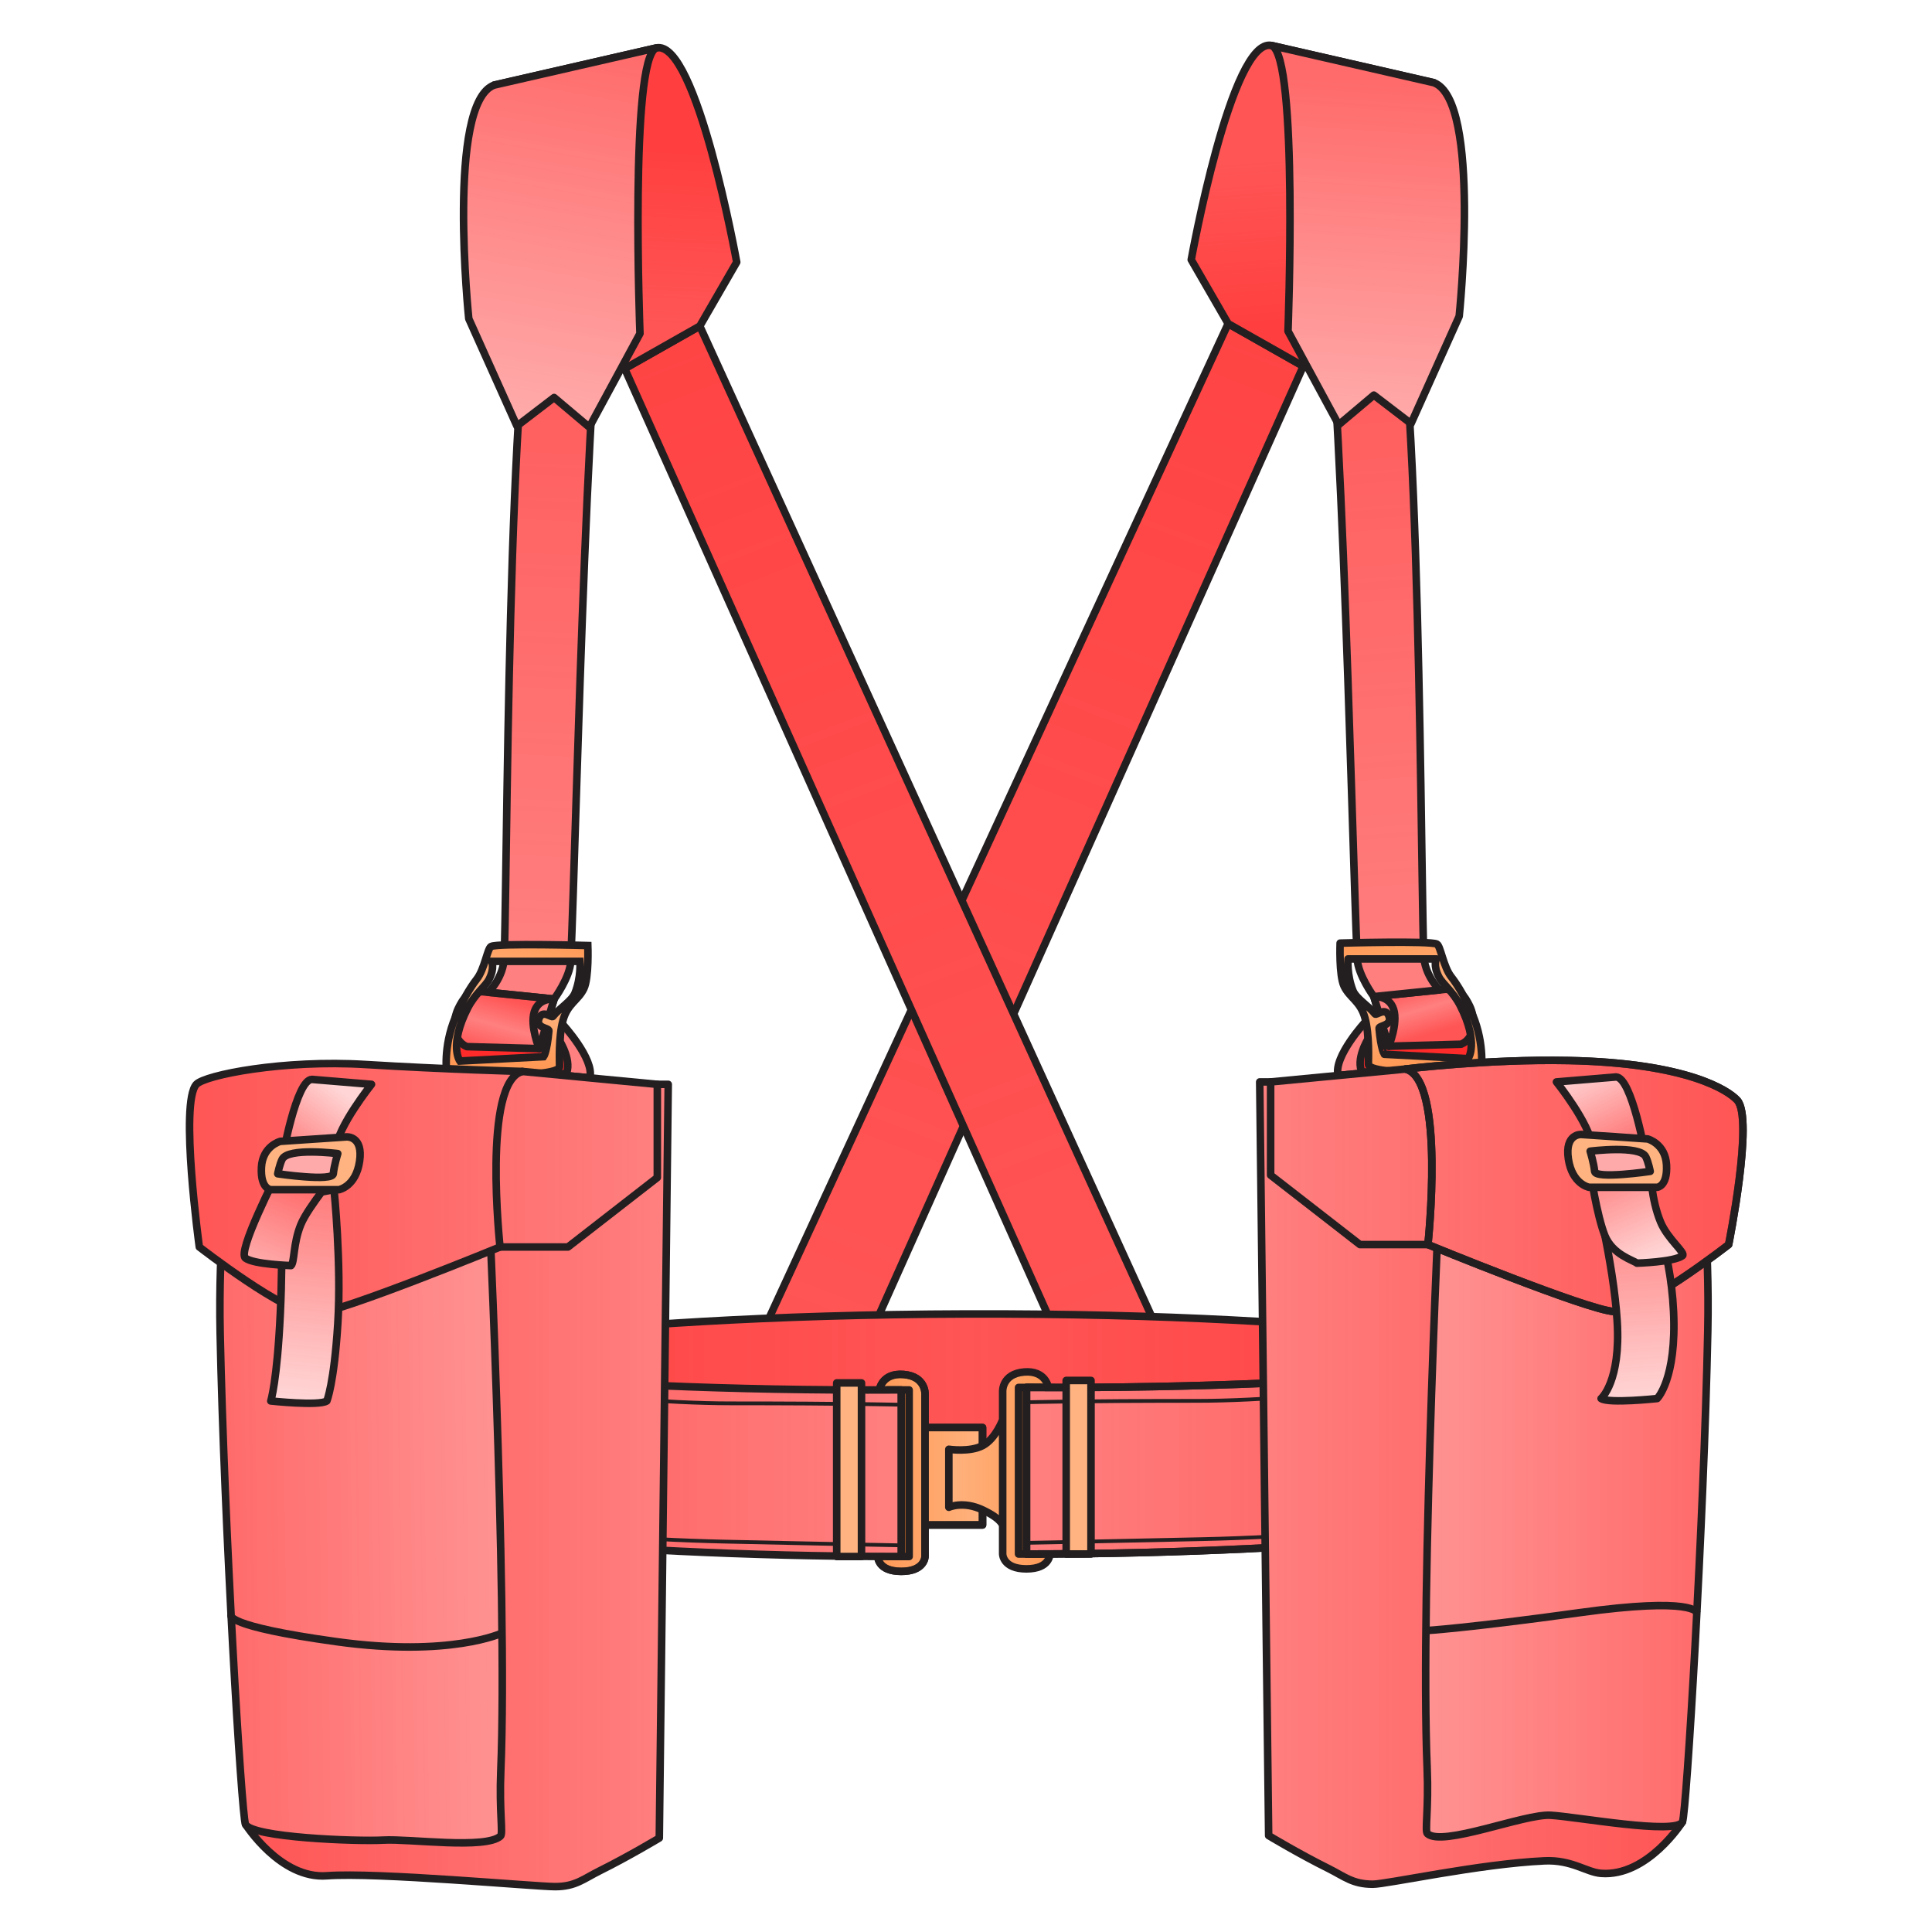 <svg xmlns="http://www.w3.org/2000/svg" xmlns:xlink="http://www.w3.org/1999/xlink" viewBox="0 0 256 256">
    <defs>
        <linearGradient id="innoGrad6">
            <stop offset="0" stop-color="#ff7f2a" stop-opacity="0"/>
            <stop offset="1" stop-color="#ff7f2a" stop-opacity=".502"/>
        </linearGradient>
        <linearGradient id="innoGrad5">
            <stop offset="0" stop-color="#ff7f2a" stop-opacity=".502"/>
            <stop offset="1" stop-color="#ff7f2a" stop-opacity="0"/>
        </linearGradient>
        <linearGradient id="innoGrad4">
            <stop offset="0" stop-color="#ff2a2a" stop-opacity="0"/>
            <stop offset="1" stop-color="#ff2a2a" stop-opacity=".502"/>
        </linearGradient>
        <linearGradient id="innoGrad3">
            <stop offset="0" stop-color="#ff7f2a" stop-opacity=".502"/>
            <stop offset=".5" stop-color="#ff7f2a" stop-opacity="0"/>
            <stop offset="1" stop-color="#ff7f2a" stop-opacity=".502"/>
        </linearGradient>
        <linearGradient id="innoGrad2">
            <stop offset="0" stop-color="#ff2a2a" stop-opacity=".502"/>
            <stop offset=".5" stop-color="#ff2a2a" stop-opacity="0"/>
            <stop offset="1" stop-color="#ff2a2a" stop-opacity=".502"/>
        </linearGradient>
        <linearGradient id="innoGrad1">
            <stop offset="0" stop-color="#ff2a2a" stop-opacity=".502"/>
            <stop offset="1" stop-color="#ff2a2a" stop-opacity="0"/>
        </linearGradient>
        <linearGradient id="linearGradient948" x1="160.917" x2="119.597" y1="93.547" y2="201.034" gradientUnits="userSpaceOnUse" xlink:href="#innoGrad1"/>
        <linearGradient id="linearGradient971" x1="109.251" x2="151.684" y1="93.75" y2="203.76" gradientUnits="userSpaceOnUse" xlink:href="#innoGrad1"/>
        <linearGradient id="linearGradient994" x1="84.333" x2="186.333" y1="208.795" y2="208.795" gradientUnits="userSpaceOnUse" xlink:href="#innoGrad2"/>
        <linearGradient id="linearGradient1019" x1="47.126" x2="119.913" y1="193.104" y2="193.104" gradientUnits="userSpaceOnUse" xlink:href="#innoGrad1"/>
        <linearGradient id="linearGradient1045" x1="94.625" x2="93.334" y1="173.049" y2="177.665" gradientUnits="userSpaceOnUse" xlink:href="#innoGrad2"/>
        <linearGradient id="linearGradient1068" x1="99.911" x2="97.366" y1="110.125" y2="170.269" gradientUnits="userSpaceOnUse" xlink:href="#innoGrad1"/>
        <linearGradient id="linearGradient1091" x1="103.498" x2="100.97" y1="169.171" y2="179.684" gradientUnits="userSpaceOnUse" xlink:href="#innoGrad3"/>
        <linearGradient id="linearGradient1116" x1="113.66" x2="112.901" y1="102.713" y2="117.121" gradientUnits="userSpaceOnUse" xlink:href="#innoGrad1"/>
        <linearGradient id="linearGradient1139" x1="109.251" x2="103.621" y1="93.75" y2="125.617" gradientUnits="userSpaceOnUse" xlink:href="#innoGrad1"/>
        <linearGradient id="linearGradient1162" x1="74.433" x2="110.567" y1="214.54" y2="214.54" gradientUnits="userSpaceOnUse" xlink:href="#innoGrad1"/>
        <linearGradient id="linearGradient1185" x1="72.286" x2="110.002" y1="215.597" y2="215.11" gradientUnits="userSpaceOnUse" xlink:href="#innoGrad1"/>
        <linearGradient id="linearGradient1208" x1="69.508" x2="109.65" y1="187.125" y2="187.125" gradientUnits="userSpaceOnUse" xlink:href="#innoGrad1"/>
        <linearGradient id="linearGradient1239" x1="69.737" x2="109.255" y1="189.606" y2="189.606" gradientUnits="userSpaceOnUse" xlink:href="#innoGrad1"/>
        <linearGradient id="linearGradient1271" x1="82.058" x2="80.332" y1="190.664" y2="207.258" gradientUnits="userSpaceOnUse" xlink:href="#innoGrad1"/>
        <linearGradient id="linearGradient1294" x1="77.46" x2="74.742" y1="188.349" y2="195.369" gradientUnits="userSpaceOnUse" xlink:href="#innoGrad1"/>
        <linearGradient id="linearGradient1317" x1="77.673" x2="81.526" y1="185.625" y2="180.506" gradientUnits="userSpaceOnUse" xlink:href="#innoGrad1"/>
        <linearGradient id="linearGradient1379" x1="140.016" x2="186.15" y1="211.964" y2="211.964" gradientUnits="userSpaceOnUse" xlink:href="#innoGrad4"/>
        <linearGradient id="linearGradient1411" x1="133.496" x2="142.613" y1="213.27" y2="213.27" gradientUnits="userSpaceOnUse" xlink:href="#innoGrad6"/>
        <linearGradient id="linearGradient1436" x1="115.816" x2="130.694" y1="195.163" y2="195.163" gradientUnits="userSpaceOnUse" xlink:href="#innoGrad5"/>
        <linearGradient id="linearGradient1484" x1="169.5" x2="170.75" y1="173.464" y2="177.63" gradientUnits="userSpaceOnUse" xlink:href="#innoGrad2"/>
        <linearGradient id="linearGradient1515" x1="164.696" x2="169.5" y1="109.921" y2="173.464" gradientUnits="userSpaceOnUse" xlink:href="#innoGrad1"/>
        <linearGradient id="linearGradient1559" x1="166.669" x2="168.543" y1="168.968" y2="179.894" gradientUnits="userSpaceOnUse" xlink:href="#innoGrad3"/>
        <linearGradient id="linearGradient1582" x1="156.299" x2="157.265" y1="103.518" y2="116.918" gradientUnits="userSpaceOnUse" xlink:href="#innoGrad4"/>
        <linearGradient id="linearGradient1613" x1="172.624" x2="174.542" y1="125.314" y2="96.672" gradientUnits="userSpaceOnUse" xlink:href="#innoGrad4"/>
        <linearGradient id="linearGradient1636" x1="159.6" x2="195.734" y1="214.337" y2="214.337" gradientUnits="userSpaceOnUse" xlink:href="#innoGrad4"/>
        <linearGradient id="linearGradient1659" x1="159.921" x2="197.88" y1="215.248" y2="215.248" gradientUnits="userSpaceOnUse" xlink:href="#innoGrad4"/>
        <linearGradient id="linearGradient1682" x1="160.516" x2="199.93" y1="186.922" y2="186.922" gradientUnits="userSpaceOnUse" xlink:href="#innoGrad4"/>
        <linearGradient id="linearGradient1705" x1="160.425" x2="200.814" y1="189.371" y2="189.371" gradientUnits="userSpaceOnUse" xlink:href="#innoGrad4"/>
        <linearGradient id="linearGradient1728" x1="190.457" x2="189.423" y1="207.332" y2="191.16" gradientUnits="userSpaceOnUse" xlink:href="#innoGrad4"/>
        <linearGradient id="linearGradient1751" x1="188.315" x2="191.591" y1="188.15" y2="195.859" gradientUnits="userSpaceOnUse" xlink:href="#innoGrad1"/>
        <linearGradient id="linearGradient1783" x1="184.833" x2="187.665" y1="180.631" y2="186.451" gradientUnits="userSpaceOnUse" xlink:href="#innoGrad4"/>
    </defs>
    <g fill="#f55" stroke-width=".634">
        <path d="M110.868 183.245v.93l-13.28-.223L162.694 42.89l9.95 5.638-60.21 134.678z"/>
        <path fill="url(#linearGradient948)" stroke="#231f20" stroke-linejoin="round" stroke-miterlimit="10" d="M157.265 116.918l6.307 3.575-38.162 85.399-.993.024v.59l-8.417-.142z" transform="matrix(1.578 0 0 1.577 -85.43 -141.494)"/>
        <path d="M157.806 185.951L92.699 43.211l-9.95 5.638 61.908 138.473z"/>
        <path fill="url(#linearGradient971)" stroke="#231f20" stroke-linejoin="round" stroke-miterlimit="10" d="M154.167 207.632l-41.266-90.511-6.307 3.575 39.239 87.805z" transform="matrix(1.578 0 0 1.577 -85.43 -141.494)"/>
        <path d="M48.415 180.099s26.162-5.83 79.676-5.983c53.514-.153 79.676 5.526 79.676 5.526v21.816s-28.466-3.504-79.676-3.504-79.676 3.504-79.676 3.504v-21.36"/>
        <path fill="url(#linearGradient994)" stroke="#231f20" stroke-linejoin="round" stroke-miterlimit="10" d="M84.833 203.921s16.582-3.697 50.5-3.794c33.918-.097 50.5 3.504 50.5 3.504v13.834s-18.042-2.222-50.5-2.222-50.5 2.222-50.5 2.222v-13.544" transform="matrix(1.578 0 0 1.577 -85.43 -141.494)"/>
    </g>
    <g>
        <path fill="#ffb380" stroke="#231f20" stroke-linejoin="round" stroke-miterlimit="10" d="M122.569 189.154h7.625v12.913h-7.625zm0-4.463s.096-2.315-2.826-2.562c-2.922-.248-3.222 2.05-3.222 2.05l-.205 22.06s-.058 1.97 3.097 1.976c3.156.005 3.156-1.969 3.156-1.969v-16.035z"/>
        <path fill="url(#linearGradient1436)" stroke="#231f20" stroke-linejoin="round" stroke-miterlimit="10" d="M122.569 189.154h7.625v12.913h-7.625zm0-4.463s.096-2.315-2.826-2.562c-2.922-.248-3.222 2.05-3.222 2.05l-.205 22.06s-.058 1.97 3.097 1.976c3.156.005 3.156-1.969 3.156-1.969v-16.035z"/>
        <path fill="#ff7f2a" stroke="#231f20" stroke-linejoin="round" stroke-miterlimit="10" d="M117.574 184.176h2.892v22.071h-2.892z"/>
        <path fill="#ff8080" d="M119.413 184.168c-48.12.263-71.787-4.206-71.787-4.206v21.817s28.925 4.467 71.787 4.467z"/>
        <path fill="url(#linearGradient1019)" stroke="#231f20" stroke-linejoin="round" stroke-miterlimit="10" d="M119.413 184.168c-48.12.263-71.787-4.206-71.787-4.206v21.817s28.925 4.467 71.787 4.467z"/>
        <path fill="none" stroke="#231f20" stroke-linejoin="round" stroke-miterlimit="10" stroke-width=".5" d="M48.415 181.799s32.113 4.152 48.285 4.152c16.049 0 22.713.185 22.713.185l.03 18.63s-3.941-.065-23.432-.494c-23.797-.525-46.413-4.205-46.413-4.205"/>
        <path fill="#ffb380" stroke="#231f20" stroke-linejoin="round" stroke-miterlimit="10" d="M110.868 183.245h3.286v23.001h-3.286z"/>
    </g>
    <g stroke-width=".634">
        <path fill="#ff2a2a" fill-rule="evenodd" stroke="#231f20" stroke-linejoin="round" stroke-miterlimit="10" stroke-width=".753" d="M92.305 175.748l7.728-.129 2.664 4.337c.012.02-.02.043-.043.043h-10.35c-.023 0-.345-.02-.343-.043l.3-4.165c.003-.024.044-.043.044-.043z" transform="matrix(1.578 0 0 1.577 -85.43 -141.494)"/>
        <path fill="#ff8080" stroke="#231f20" stroke-miterlimit="10" d="M101.344 175.748s2.739 2.963 2.322 4.544l-2.043-.195c.626-1.14-.473-2.881-.473-2.881v-1.468" transform="matrix(1.578 0 0 1.577 -85.43 -141.494)"/>
        <path fill="#ff8080" d="M71.425 138.957l1.972-6.57-9.533-.975c-2 .152-2.461.782-3.17 2.229-.752 1.539-.788 4.239 1.133 5.05zM64.667 131.494l8.73.893s2.108-2.869 2.202-4.995c.766-17.182 2.351-93.635 5.377-95.214h-8.772c-4.836 3.93-4.923 75.493-5.399 94.525-.074 2.92-2.138 4.791-2.138 4.791z"/>
        <path fill="url(#linearGradient1068)" stroke="#231f20" stroke-linejoin="round" stroke-miterlimit="10" d="M95.134 173.101l5.533.566s1.336-1.819 1.396-3.167c.485-10.895 1.49-59.374 3.408-60.375h-5.56c-3.065 2.492-3.12 47.87-3.422 59.938-.047 1.852-1.355 3.038-1.355 3.038z" transform="matrix(1.578 0 0 1.577 -85.43 -141.494)"/>
        <path fill="url(#linearGradient1045)" stroke="#231f20" stroke-linejoin="round" stroke-miterlimit="10" d="M99.417 177.833l1.25-4.166-6.042-.618c-1.268.096-1.56.496-2.009 1.413-.477.976-.5 2.688.718 3.203z" transform="matrix(1.578 0 0 1.577 -85.43 -141.494)"/>
        <path fill="#ff8080" stroke="#231f20" stroke-linejoin="round" stroke-miterlimit="10" d="M99 174.749c.367-1.215 1.667-1.082 1.667-1.082l-1.25 4.166s-.784-1.869-.417-3.084z" transform="matrix(1.578 0 0 1.577 -85.43 -141.494)"/>
        <path fill="#ffb380" d="M65.114 127.392h11.702s.19 2.077-.658 4.206c-.42 1.052-2.143 2.076-2.92 3.088-.187.242-1.386-.984-1.847.297-.46 1.28 1.346 1.214 1.313 1.604-.252 2.85-.7 3.438-.7 3.438l-11.098.577s-1.488-2.063 1.052-7.032c.961-1.88 2.346-2.869 2.827-3.81.79-1.546.329-2.368.329-2.368zm-.067-1.97c-.489.242-.858 3.006-1.906 4.338-.924 1.176-2.008 3.073-2.811 4.985-1.709 4.075-1.14 7.571-1.14 7.571s14.93.716 14.93-.992c0-.595-.163-3.884.46-6.14.604-2.185 2.023-2.628 2.761-4.177.691-1.446.522-5.71.522-5.71s-11.896-.336-12.816.124z"/>
        <path fill="url(#linearGradient1091)" stroke="#231f20" stroke-miterlimit="10" d="M95.417 170.5h7.417s.121 1.317-.417 2.667c-.266.667-1.358 1.316-1.851 1.958-.118.153-.878-.624-1.17.188-.292.812.853.77.832 1.017-.16 1.807-.444 2.18-.444 2.18l-7.034.366s-.943-1.308.667-4.459c.609-1.192 1.487-1.819 1.792-2.416.5-.98.208-1.501.208-1.501zm-.042-1.25c-.31.154-.544 1.907-1.208 2.751-.586.746-1.273 1.949-1.782 3.161-1.083 2.584-.723 4.801-.723 4.801s9.463.454 9.463-.629c0-.377-.103-2.463.292-3.893.383-1.386 1.282-1.667 1.75-2.649.438-.917.331-3.621.331-3.621s-7.54-.213-8.123.079z" transform="matrix(1.578 0 0 1.577 -85.43 -141.494)"/>
        <path fill="#f55" d="M65.442 11.282l21.497-4.928c5.324-1.183 10.65 28.387 10.65 28.387l-4.89 8.47-9.95 5.638-8.59-4.252z"/>
        <path fill="url(#linearGradient1116)" stroke="#231f20" stroke-linejoin="round" stroke-miterlimit="10" d="M95.625 96.875l13.625-3.125c3.375-.75 6.75 18 6.75 18l-3.099 5.371-6.307 3.575L101.15 118z" transform="matrix(1.578 0 0 1.577 -85.43 -141.494)"/>
        <path fill="#faa" d="M68.468 56.452l4.929-3.772 4.66 3.93 6.714-12.407s-1.38-36.47 2.17-37.85l-21.498 4.93c-6.31 2.365-3.352 30.949-3.352 30.949z"/>
        <path fill="url(#linearGradient1139)" stroke="#231f20" stroke-linejoin="round" stroke-miterlimit="10" d="M97.543 125.517l3.124-2.392 2.954 2.492 4.255-7.867s-.875-23.125 1.375-24l-13.625 3.125c-4 1.5-2.125 19.625-2.125 19.625z" transform="matrix(1.578 0 0 1.577 -85.43 -141.494)"/>
    </g>
    <g stroke-width=".634">
        <path fill="#ff8080" d="M87.07 143.69h1.446l-1.183 99.87s-4.064 2.442-7.889 4.341c-2.152 1.07-3.218 2.099-5.916 2.099-2.637 0-23.636-1.938-30.24-1.438-6.178.468-10.782-6.834-10.782-6.834l24.85-93.966z"/>
        <path fill="url(#linearGradient1162)" stroke="#231f20" stroke-linejoin="round" stroke-miterlimit="10" d="M109.333 180.834h.917l-.75 63.328s-2.576 1.548-5 2.752c-1.364.678-2.04 1.331-3.75 1.331-1.671 0-14.981-1.229-19.166-.912-3.916.297-6.834-4.333-6.834-4.333l15.75-59.584z" transform="matrix(1.578 0 0 1.577 -85.43 -141.494)"/>
        <path fill="#faa" d="M64.456 152.822s2.833 58.46 1.879 81.81c-.224 5.444.333 8.338-.04 8.673-1.972 1.775-12.03.332-15.514.529-3.483.197-17.486-.331-18.275-2.106-.531-1.195-2.828-39.76-3.352-65.053-.254-12.25.986-21.684.986-21.684z"/>
        <path fill="url(#linearGradient1185)" stroke="#231f20" stroke-linejoin="round" stroke-miterlimit="10" d="M95 186.625s1.796 37.069 1.191 51.875c-.142 3.452.211 5.287-.025 5.5-1.25 1.125-7.625.21-9.833.335-2.208.125-11.083-.21-11.583-1.335-.337-.758-1.793-25.212-2.125-41.25-.161-7.768.625-13.75.625-13.75z" transform="matrix(1.578 0 0 1.577 -85.43 -141.494)"/>
        <path fill="#ff8080" d="M53.117 146.81l13.114 18.432h9.005l11.834-9.2V143.69l-17.881-1.71z"/>
        <path fill="url(#linearGradient1208)" stroke="#231f20" stroke-linejoin="round" stroke-miterlimit="10" d="M109.333 180.834L98 179.75l-10.187 3.063 8.312 11.687h5.708l7.5-5.833z" transform="matrix(1.578 0 0 1.577 -85.43 -141.494)"/>
        <path fill="#ff8080" d="M25.998 143.69c1.135-1.232 11.505-3.296 22.417-2.63 10.596.649 20.774.92 20.774.92-5.325 1.38-2.958 23.262-2.958 23.262s-21.103 8.672-24.653 8.87c-3.55.2-15.185-8.87-15.185-8.87s-2.63-19.122-.395-21.552z"/>
        <path fill="url(#linearGradient1239)" stroke="#231f20" stroke-linejoin="round" stroke-miterlimit="10" d="M70.625 180.834c.719-.781 7.292-2.09 14.208-1.667 6.716.411 13.167.583 13.167.583-3.375.875-1.875 14.75-1.875 14.75s-13.375 5.499-15.625 5.625c-2.25.126-9.625-5.625-9.625-5.625s-1.667-12.125-.25-13.666z" transform="matrix(1.578 0 0 1.577 -85.43 -141.494)"/>
        <path fill="none" stroke="#231f20" stroke-linejoin="round" stroke-miterlimit="10" d="M96.295 226.937s-4.317 2.05-13.877.728c-9.56-1.322-8.875-2.243-8.875-2.243" transform="matrix(1.578 0 0 1.577 -85.43 -141.494)"/>
        <path fill="#ffd5d5" d="M43.289 185.645c-1.02.691-7.43 0-7.43 0s.836-2.56 1.26-11.528c.422-8.967 0-15.184 0-15.184l7.121-1.282s1 9.759.5 17.742c-.5 7.983-1.451 10.252-1.451 10.252z"/>
        <path fill="url(#linearGradient1271)" stroke="#231f20" stroke-linejoin="round" stroke-miterlimit="10" d="M81.584 207.438c-.646.438-4.709 0-4.709 0s.53-1.624.798-7.31 0-9.628 0-9.628l4.514-.813s.634 6.188.317 11.25-.92 6.501-.92 6.501z" transform="matrix(1.578 0 0 1.577 -85.43 -141.494)"/>
        <path fill="#faa" d="M38.541 167.706c.477-.394.264-2.895 1.294-5.421 1.03-2.527 4.997-6.936 4.897-7.578-.197-1.282-7.658-.115-7.888.476-.23.592-5.47 10.694-4.34 11.536 1.132.842 6.037.987 6.037.987z"/>
        <path fill="url(#linearGradient1294)" stroke="#231f20" stroke-linejoin="round" stroke-miterlimit="10" d="M78.575 196.063c.302-.25.167-1.836.82-3.438.653-1.602 3.167-4.398 3.104-4.805-.125-.813-4.854-.073-5 .302-.146.375-3.467 6.781-2.75 7.315.717.534 3.826.626 3.826.626z" transform="matrix(1.578 0 0 1.577 -85.43 -141.494)"/>
        <path fill="#ffd5d5" d="M41.317 143.034l7.888.656s-4.47 5.584-4.733 8.542c-.409 4.583-7.1 1.379-7.1 1.379s1.84-10.577 3.945-10.577z"/>
        <path fill="url(#linearGradient1317)" stroke="#231f20" stroke-linejoin="round" stroke-miterlimit="10" d="M80.334 180.418l5 .416s-2.833 3.541-3 5.417c-.259 2.906-4.5.874-4.5.874s1.166-6.707 2.5-6.707z" transform="matrix(1.578 0 0 1.577 -85.43 -141.494)"/>
        <path fill="#ffb380" stroke="#231f20" stroke-linejoin="round" stroke-miterlimit="10" d="M77.673 185.625s-1.494.391-1.583 2.195c-.089 1.804.785 1.867.785 1.867h5.718s1.424-.251 1.74-2.389c.316-2.138-1.083-2.049-1.083-2.049z" transform="matrix(1.578 0 0 1.577 -85.43 -141.494)"/>
        <path fill="#faa" stroke="#231f20" stroke-linejoin="round" stroke-miterlimit="10" d="M77.834 187.125c.5-1 4.667-.471 4.667-.471s-.313 1.016-.375 1.695-4.666 0-4.666 0 .152-.781.374-1.224z" transform="matrix(1.578 0 0 1.577 -85.43 -141.494)"/>
    </g>
    <g stroke-width=".634">
        <path fill="#ff2a2a" fill-rule="evenodd" stroke="#231f20" stroke-linejoin="round" stroke-miterlimit="10" stroke-width=".753" d="M177.556 175.6l-7.728-.13-2.665 4.338c-.012.02.02.043.043.043h10.35c.023 0 .345-.02.343-.043l-.3-4.165c-.002-.024-.043-.043-.043-.043z" transform="matrix(1.578 0 0 1.577 -85.43 -141.494)"/>
        <path fill="#ffb380" d="M125.693 192.047v7.686s1.872-.89 4.502.358c2.629 1.248 2.629 2.102 2.629 2.102v-14.062s-.921 2.504-2.629 3.42c-1.71.917-4.502.496-4.502.496zm7.131-7.676s-.096-2.315 2.826-2.563c2.922-.247 3.223 2.05 3.223 2.05l.204 22.06s.058 1.972-3.098 1.976c-3.155.005-3.155-1.968-3.155-1.968v-16.035z"/>
        <path fill="url(#linearGradient1411)" stroke="#231f20" stroke-linejoin="round" stroke-miterlimit="10" d="M133.813 211.497v4.874s1.187-.564 2.854.227c1.666.791 1.666 1.333 1.666 1.333v-8.917s-.584 1.588-1.666 2.169c-1.084.581-2.854.314-2.854.314zm4.52-4.867s-.061-1.468 1.791-1.625c1.852-.157 2.043 1.3 2.043 1.3l.129 13.988s.037 1.25-1.963 1.253c-2 .003-2-1.248-2-1.248V210.13z" transform="matrix(1.578 0 0 1.577 -85.43 -141.494)"/>
        <path fill="#ff7f2a" stroke="#231f20" stroke-linejoin="round" stroke-miterlimit="10" d="M139.667 206.303h1.833v13.995h-1.833z" transform="matrix(1.578 0 0 1.577 -85.43 -141.494)"/>
        <path fill="#ff8080" stroke="#231f20" stroke-linejoin="round" stroke-miterlimit="10" d="M140.333 206.298c30.5.167 45.5-2.667 45.5-2.667v13.834s-18.333 2.833-45.5 2.833z" transform="matrix(1.578 0 0 1.577 -85.43 -141.494)"/>
        <path fill="url(#linearGradient1379)" stroke="#231f20" stroke-linejoin="round" stroke-miterlimit="10" d="M140.333 206.298c30.5.167 45.5-2.667 45.5-2.667v13.834s-18.333 2.833-45.5 2.833z" transform="matrix(1.578 0 0 1.577 -85.43 -141.494)"/>
        <path fill="none" stroke="#231f20" stroke-linejoin="round" stroke-miterlimit="10" stroke-width=".317" d="M185.333 204.796s-20.354 2.633-30.604 2.633c-10.172 0-14.396.117-14.396.117l-.018 11.813s2.498-.041 14.852-.313c15.082-.333 29.416-2.666 29.416-2.666" transform="matrix(1.578 0 0 1.577 -85.43 -141.494)"/>
        <path fill="#ffb380" stroke="#231f20" stroke-linejoin="round" stroke-miterlimit="10" d="M143.667 205.713h2.083v14.585h-2.083z" transform="matrix(1.578 0 0 1.577 -85.43 -141.494)"/>
        <path fill="#ff8080" stroke="#231f20" stroke-miterlimit="10" d="M168.822 175.545s-2.739 2.963-2.322 4.544l2.043-.195c-.626-1.14.474-2.881.474-2.881v-1.468" transform="matrix(1.578 0 0 1.577 -85.43 -141.494)"/>
        <path fill="#ff8080" d="M183.97 138.637l-1.973-6.57 9.533-.975c2 .152 2.461.782 3.17 2.228.754 1.54.787 4.24-1.133 5.052l-9.597.265z"/>
        <path fill="url(#linearGradient1484)" stroke="#231f20" stroke-linejoin="round" stroke-miterlimit="10" d="M170.75 177.63l-1.25-4.166 6.042-.618c1.268.096 1.56.496 2.009 1.413.478.976.499 2.688-.718 3.203z" transform="matrix(1.578 0 0 1.577 -85.43 -141.494)"/>
        <path fill="#ff8080" stroke="#231f20" stroke-linejoin="round" stroke-miterlimit="10" d="M171.167 174.546c-.367-1.215-1.667-1.082-1.667-1.082l1.25 4.166s.784-1.869.417-3.084z" transform="matrix(1.578 0 0 1.577 -85.43 -141.494)"/>
        <path fill="#ff8080" d="M190.726 131.173l-8.729.892s-2.107-2.868-2.202-4.994c-.767-17.182-2.35-93.636-5.377-95.215h8.772c4.836 3.93 4.923 75.494 5.4 94.525.073 2.923 2.136 4.792 2.136 4.792z"/>
        <path fill="url(#linearGradient1515)" stroke="#231f20" stroke-linejoin="round" stroke-miterlimit="10" d="M175.032 172.897l-5.532.566s-1.336-1.819-1.396-3.167c-.486-10.895-1.49-59.374-3.408-60.375h5.56c3.065 2.492 3.12 47.87 3.422 59.938.047 1.853 1.354 3.038 1.354 3.038z" transform="matrix(1.578 0 0 1.577 -85.43 -141.494)"/>
        <path fill="#ffb380" d="M190.609 129.44c.481.94 1.868 1.93 2.827 3.81 2.539 4.969 1.052 7.032 1.052 7.032l-11.099-.578c.002 0-.446-.588-.699-3.438-.033-.39 1.773-.321 1.313-1.603-.46-1.283-1.662-.056-1.846-.297-.776-1.012-2.5-2.036-2.92-3.088-.85-2.129-.658-4.206-.658-4.206h11.702s-.461.82.328 2.367zm-13.078-4.464s-.169 4.265.52 5.71c.74 1.55 2.157 1.994 2.762 4.178.623 2.256.462 5.545.462 6.14 0 1.708 14.93.992 14.93.992s.566-3.496-1.142-7.572c-.803-1.911-1.887-3.808-2.812-4.985-1.047-1.33-1.415-4.095-1.904-4.338-.922-.46-12.816-.125-12.816-.125z"/>
        <path fill="url(#linearGradient1559)" stroke="#231f20" stroke-linejoin="round" stroke-miterlimit="10" d="M174.958 171.798c.305.597 1.184 1.224 1.792 2.416 1.609 3.151.667 4.459.667 4.459l-7.035-.366c.001 0-.283-.373-.443-2.18-.021-.247 1.124-.204.832-1.017-.292-.813-1.053-.035-1.17-.188-.492-.642-1.584-1.291-1.851-1.958-.538-1.35-.417-2.667-.417-2.667h7.417s-.292.52.208 1.501zm-8.289-2.83s-.107 2.704.33 3.621c.469.982 1.367 1.264 1.75 2.649.395 1.43.293 3.516.293 3.893 0 1.083 9.463.629 9.463.629s.359-2.217-.724-4.801c-.509-1.212-1.196-2.415-1.782-3.161-.664-.844-.897-2.597-1.207-2.751-.584-.292-8.123-.079-8.123-.079z" transform="matrix(1.578 0 0 1.577 -85.43 -141.494)"/>
        <path fill="#f55" d="M189.952 10.962l-21.496-4.928c-5.325-1.183-10.65 28.387-10.65 28.387l4.888 8.47 9.952 5.638 8.59-4.252z"/>
        <path fill="url(#linearGradient1582)" stroke="#231f20" stroke-linejoin="round" stroke-miterlimit="10" d="M174.542 96.672l-13.625-3.125c-3.375-.75-6.75 18-6.75 18l3.098 5.371 6.308 3.575 5.444-2.696z" transform="matrix(1.578 0 0 1.577 -85.43 -141.494)"/>
        <path fill="#faa" d="M186.926 56.132l-4.929-3.772-4.66 3.93-6.712-12.407s1.38-36.47-2.17-37.85l21.497 4.929c6.311 2.366 3.353 30.95 3.353 30.95z"/>
        <path fill="url(#linearGradient1613)" stroke="#231f20" stroke-linejoin="round" stroke-miterlimit="10" d="M172.624 125.314l-3.124-2.392-2.954 2.492-4.254-7.867s.875-23.125-1.375-24l13.625 3.125c4 1.5 2.125 19.625 2.125 19.625z" transform="matrix(1.578 0 0 1.577 -85.43 -141.494)"/>
        <path fill="#ff8080" d="M168.323 143.37h-1.445l1.183 99.87s4.063 2.442 7.889 4.34c2.15 1.07 3.217 2.1 5.917 2.1 1.855 0 14.114-2.703 22.744-3.096 3.627-.164 5.541 1.51 7.495 1.658 6.178.468 10.782-6.834 10.782-6.834l-24.85-93.967z"/>
        <path fill="url(#linearGradient1636)" stroke="#231f20" stroke-linejoin="round" stroke-miterlimit="10" d="M160.833 180.631h-.916l.75 63.328s2.575 1.548 5 2.752c1.363.678 2.039 1.331 3.75 1.331 1.176 0 8.946-1.714 14.416-1.963 2.299-.104 3.512.957 4.75 1.051 3.916.297 6.834-4.333 6.834-4.333l-15.75-59.584z" transform="matrix(1.578 0 0 1.577 -85.43 -141.494)"/>
        <path fill="#faa" d="M190.939 152.502s-2.836 58.46-1.88 81.81c.223 5.443-.334 8.337.038 8.673 1.972 1.774 12.818-2.641 16.303-2.444 3.485.197 16.699 2.641 17.488.867.53-1.195 2.829-39.76 3.353-65.053.252-12.25-.987-21.684-.987-21.684z"/>
        <path fill="url(#linearGradient1659)" stroke="#231f20" stroke-linejoin="round" stroke-miterlimit="10" d="M175.167 186.422s-1.797 37.069-1.191 51.875c.141 3.452-.212 5.287.024 5.5 1.25 1.125 8.124-1.675 10.333-1.55 2.209.125 10.584 1.675 11.084.55.336-.758 1.793-25.212 2.125-41.25.16-7.768-.625-13.75-.625-13.75z" transform="matrix(1.578 0 0 1.577 -85.43 -141.494)"/>
        <path fill="#ff8080" d="M189.164 164.921h-9.008l-11.833-9.199V143.37l17.882-1.71 16.073 4.83z"/>
        <path fill="url(#linearGradient1682)" stroke="#231f20" stroke-linejoin="round" stroke-miterlimit="10" d="M172.167 179.547l10.187 3.062-8.312 11.688h-5.709l-7.5-5.833v-7.833z" transform="matrix(1.578 0 0 1.577 -85.43 -141.494)"/>
        <path fill="#ff8080" stroke="#231f20" stroke-linejoin="round" stroke-miterlimit="10" d="M200.012 182.165c-.719-.781-4.095-3.129-14.179-3.332-6.727-.136-13.666.714-13.666.714 3.375.875 1.875 14.75 1.875 14.75s13.375 5.499 15.625 5.625c2.25.126 9.625-5.625 9.625-5.625s2.136-10.591.72-12.132z" transform="matrix(1.578 0 0 1.577 -85.43 -141.494)"/>
        <path fill="url(#linearGradient1705)" stroke="#231f20" stroke-linejoin="round" stroke-miterlimit="10" d="M200.012 182.165c-.719-.781-4.095-3.129-14.179-3.332-6.727-.136-13.666.714-13.666.714 3.375.875 1.875 14.75 1.875 14.75s13.375 5.499 15.625 5.625c2.25.126 9.625-5.625 9.625-5.625s2.136-10.591.72-12.132z" transform="matrix(1.578 0 0 1.577 -85.43 -141.494)"/>
        <path fill="none" stroke="#231f20" stroke-linejoin="round" stroke-miterlimit="10" d="M173.872 226.733s3.4-.193 12.961-1.516 9.791 0 9.791 0" transform="matrix(1.578 0 0 1.577 -85.43 -141.494)"/>
        <path fill="#ffd5d5" d="M212.106 185.324c1.019.69 7.43 0 7.43 0s2.591-2.563 2.168-11.53c-.422-8.967-3.43-15.182-3.43-15.182l-7.121-1.283s2.584 9.783 3.084 17.768c.5 7.984-2.131 10.227-2.131 10.227z"/>
        <path fill="url(#linearGradient1728)" stroke="#231f20" stroke-linejoin="round" stroke-miterlimit="10" d="M188.583 207.234c.646.438 4.709 0 4.709 0s1.643-1.625 1.375-7.311-2.174-9.627-2.174-9.627l-4.514-.813s1.638 6.203 1.955 11.266c.317 5.063-1.351 6.485-1.351 6.485z" transform="matrix(1.578 0 0 1.577 -85.43 -141.494)"/>
        <path fill="#ffd5d5" d="M216.851 167.385c-.475-.395-3.204-1.112-4.237-3.639-1.03-2.526-2.053-8.719-1.954-9.36.198-1.283 7.659-.116 7.889.475.133.341.164 4.034 1.445 7.094.948 2.265 3.375 4.086 2.894 4.443-1.131.845-6.037.987-6.037.987z"/>
        <path fill="url(#linearGradient1751)" stroke="#231f20" stroke-linejoin="round" stroke-miterlimit="10" d="M191.591 195.859c-.301-.25-2.031-.705-2.686-2.307-.652-1.602-1.301-5.529-1.238-5.936.125-.813 4.854-.073 5 .302.084.216.104 2.558.916 4.498.601 1.436 2.139 2.591 1.834 2.817-.717.536-3.826.626-3.826.626z" transform="matrix(1.578 0 0 1.577 -85.43 -141.494)"/>
        <path fill="#ffd5d5" d="M214.078 142.713l-7.889.656s4.468 5.585 4.733 8.543c.407 4.583 7.1 1.379 7.1 1.379s-1.84-10.578-3.944-10.578z"/>
        <path fill="url(#linearGradient1783)" stroke="#231f20" stroke-linejoin="round" stroke-miterlimit="10" d="M189.833 180.215l-5 .416s2.832 3.541 3 5.417c.258 2.906 4.5.874 4.5.874s-1.166-6.707-2.5-6.707z" transform="matrix(1.578 0 0 1.577 -85.43 -141.494)"/>
        <path fill="#ffb380" stroke="#231f20" stroke-linejoin="round" stroke-miterlimit="10" d="M192.493 185.422s1.494.391 1.584 2.195c.09 1.804-.785 1.867-.785 1.867h-5.719s-1.424-.251-1.74-2.389c-.316-2.138 1.084-2.049 1.084-2.049z" transform="matrix(1.578 0 0 1.577 -85.43 -141.494)"/>
        <path fill="#faa" stroke="#231f20" stroke-linejoin="round" stroke-miterlimit="10" d="M192.333 186.922c-.5-1-4.668-.471-4.668-.471s.313 1.016.375 1.695 4.666 0 4.666 0-.152-.781-.373-1.224z" transform="matrix(1.578 0 0 1.577 -85.43 -141.494)"/>
    </g>
</svg>
